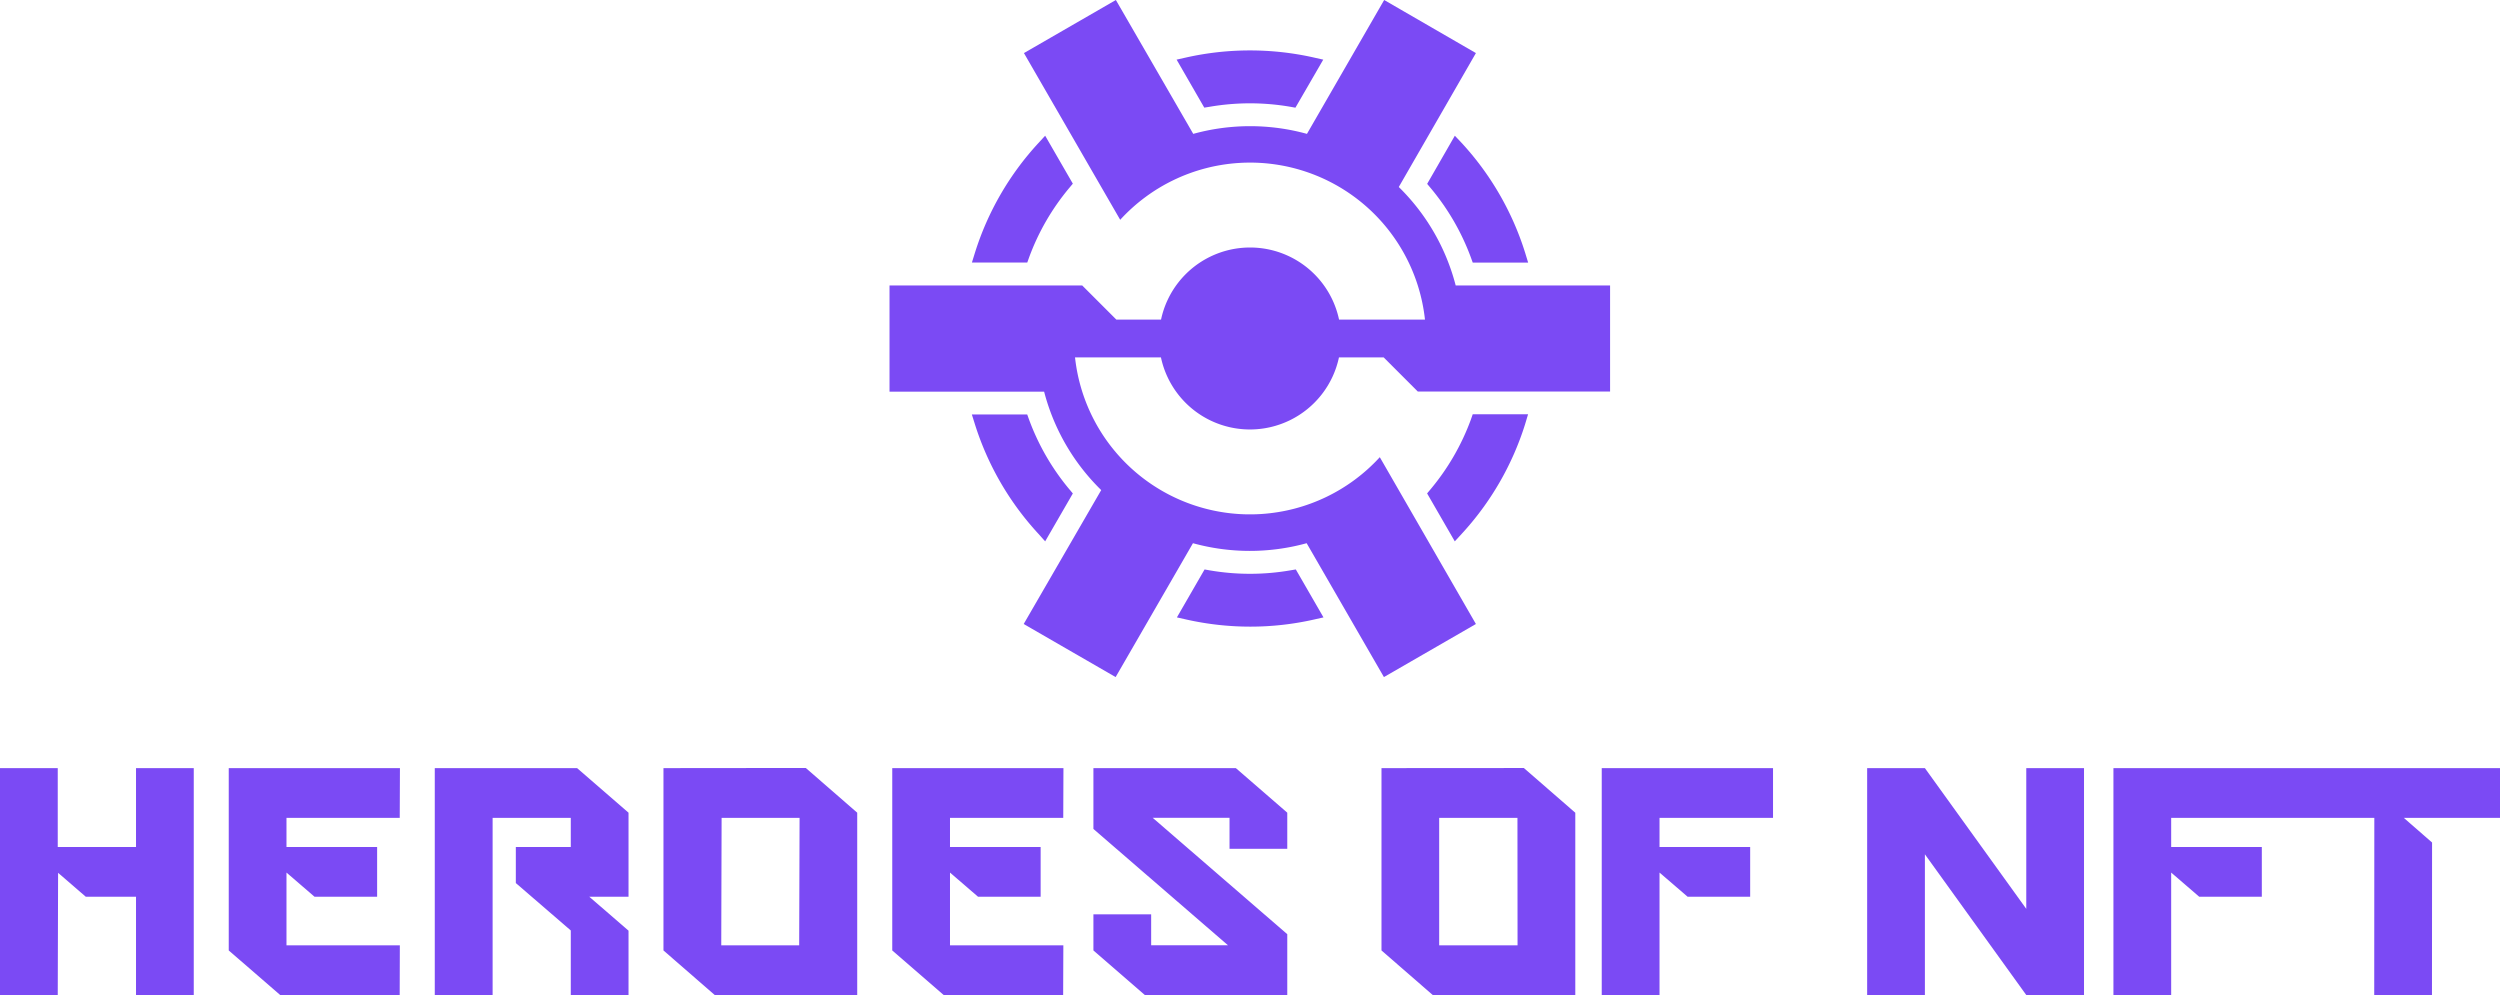 <svg id="Layer_1" data-name="Layer 1" xmlns="http://www.w3.org/2000/svg" viewBox="0 0 503.08 200.24"><defs><style>.cls-1{fill:#7b4af4;}</style></defs><path class="cls-1" d="M207.07,51.85a47,47,0,0,1,8.15-14.09l.67-.8-5.57-9.65-1.38,1.5a58.22,58.22,0,0,0-12.76,22.08l-.6,1.94h11.14Z"/><path class="cls-1" d="M210.32,108.94l5.57-9.64-.67-.8a47.32,47.32,0,0,1-8.15-14.09l-.36-1H195.57l.61,1.95A58.22,58.22,0,0,0,209,107.46Z"/><path class="cls-1" d="M259.68,114.77a47.85,47.85,0,0,1-16.28,0l-1-.18-5.57,9.65,2,.45a58.54,58.54,0,0,0,12.75,1.41,57.93,57.93,0,0,0,12.75-1.41l2-.45-5.57-9.65Z"/><path class="cls-1" d="M296,84.4a47.23,47.23,0,0,1-8.15,14.09l-.67.8,5.57,9.65,1.38-1.5A58.22,58.22,0,0,0,306.9,85.36l.6-2H296.36Z"/><path class="cls-1" d="M292.76,27.31,287.19,37l.67.8A47.23,47.23,0,0,1,296,51.84l.36,1h11.15l-.61-2a58.22,58.22,0,0,0-12.77-22.08Z"/><path class="cls-1" d="M243.4,21.49a47.85,47.85,0,0,1,16.28,0l1,.18L266.28,12l-2-.45a58.7,58.7,0,0,0-25.51,0l-2,.45,5.57,9.66Z"/><path class="cls-1" d="M292.93,57.44a42.7,42.7,0,0,0-11.45-19.81L297,10.68,278.54,0,263,26.94a43,43,0,0,0-22.88,0L224.55,0l-18.5,10.68,19.37,33.55a35.41,35.41,0,0,1,61.33,20.08H269.46a18.31,18.31,0,0,0-35.82,0h-9l-6.87-6.87H179V78.81h31.11A42.7,42.7,0,0,0,221.6,98.62L206,125.57l18.5,10.68,15.56-26.94a43,43,0,0,0,22.88,0l15.55,26.94L297,125.57,277.66,92a35.41,35.41,0,0,1-61.33-20.08h17.29a18.31,18.31,0,0,0,35.82,0h9l6.87,6.87H324V57.44Z"/><polygon class="cls-1" points="27.37 170.44 11.62 170.44 11.62 154.57 0 154.57 0 200.23 11.62 200.23 11.69 175.64 17.26 180.45 27.37 180.45 27.37 200.23 38.99 200.23 38.99 154.57 27.37 154.57 27.37 170.44"/><polygon class="cls-1" points="87.49 154.57 87.49 200.24 99.13 200.24 99.13 164.58 114.86 164.58 114.86 170.45 103.8 170.45 103.8 177.7 114.86 187.24 114.86 200.24 126.48 200.24 126.48 187.28 118.58 180.45 126.48 180.45 126.48 163.54 116.13 154.57 87.49 154.57"/><path class="cls-1" d="M133.51,154.57v36.69l10.35,9H172.5V163.54l-10.35-9Zm27.31,35.66H145.14l.07-25.65H160.9Z"/><polygon class="cls-1" points="407.75 182.89 387.35 154.57 375.73 154.57 375.73 200.23 387.35 200.23 387.35 171.91 407.75 200.23 419.37 200.23 419.37 154.57 407.75 154.57 407.75 182.89"/><polygon class="cls-1" points="220.03 154.57 220.03 166.81 247.11 190.22 231.65 190.22 231.65 183.99 220.03 183.99 220.03 191.26 230.38 200.23 259.04 200.23 259.04 187.99 231.96 164.57 247.42 164.57 247.42 170.81 259.04 170.81 259.04 163.54 248.69 154.57 220.03 154.57"/><polygon class="cls-1" points="503.08 154.57 425.29 154.57 425.29 200.23 436.91 200.23 436.91 175.59 442.55 180.45 455.15 180.45 455.15 170.44 436.91 170.44 436.91 164.58 477.79 164.58 477.77 200.23 489.39 200.23 489.41 169.54 483.72 164.58 503.08 164.58 503.08 154.57"/><polygon class="cls-1" points="80.44 164.58 80.48 154.57 46.03 154.57 46.03 191.26 56.38 200.23 80.43 200.23 80.46 190.23 57.65 190.23 57.65 175.59 63.29 180.45 75.89 180.45 75.89 170.44 57.65 170.44 57.65 164.58 80.44 164.58"/><polygon class="cls-1" points="213.96 164.58 214 154.57 179.55 154.57 179.55 191.26 189.9 200.23 213.94 200.23 213.98 190.23 191.17 190.23 191.17 175.59 196.81 180.45 209.41 180.45 209.41 170.44 191.17 170.44 191.17 164.58 213.96 164.58"/><path class="cls-1" d="M278,154.57v36.69l10.35,9H317V163.55l-10.35-9Zm27.38,35.66H289.61V164.58h15.75Z"/><polygon class="cls-1" points="322.32 200.23 333.95 200.23 333.95 175.59 339.6 180.45 352.19 180.45 352.19 170.44 333.95 170.44 333.95 164.58 356.79 164.58 356.79 154.57 322.32 154.57 322.32 200.23"/></svg>